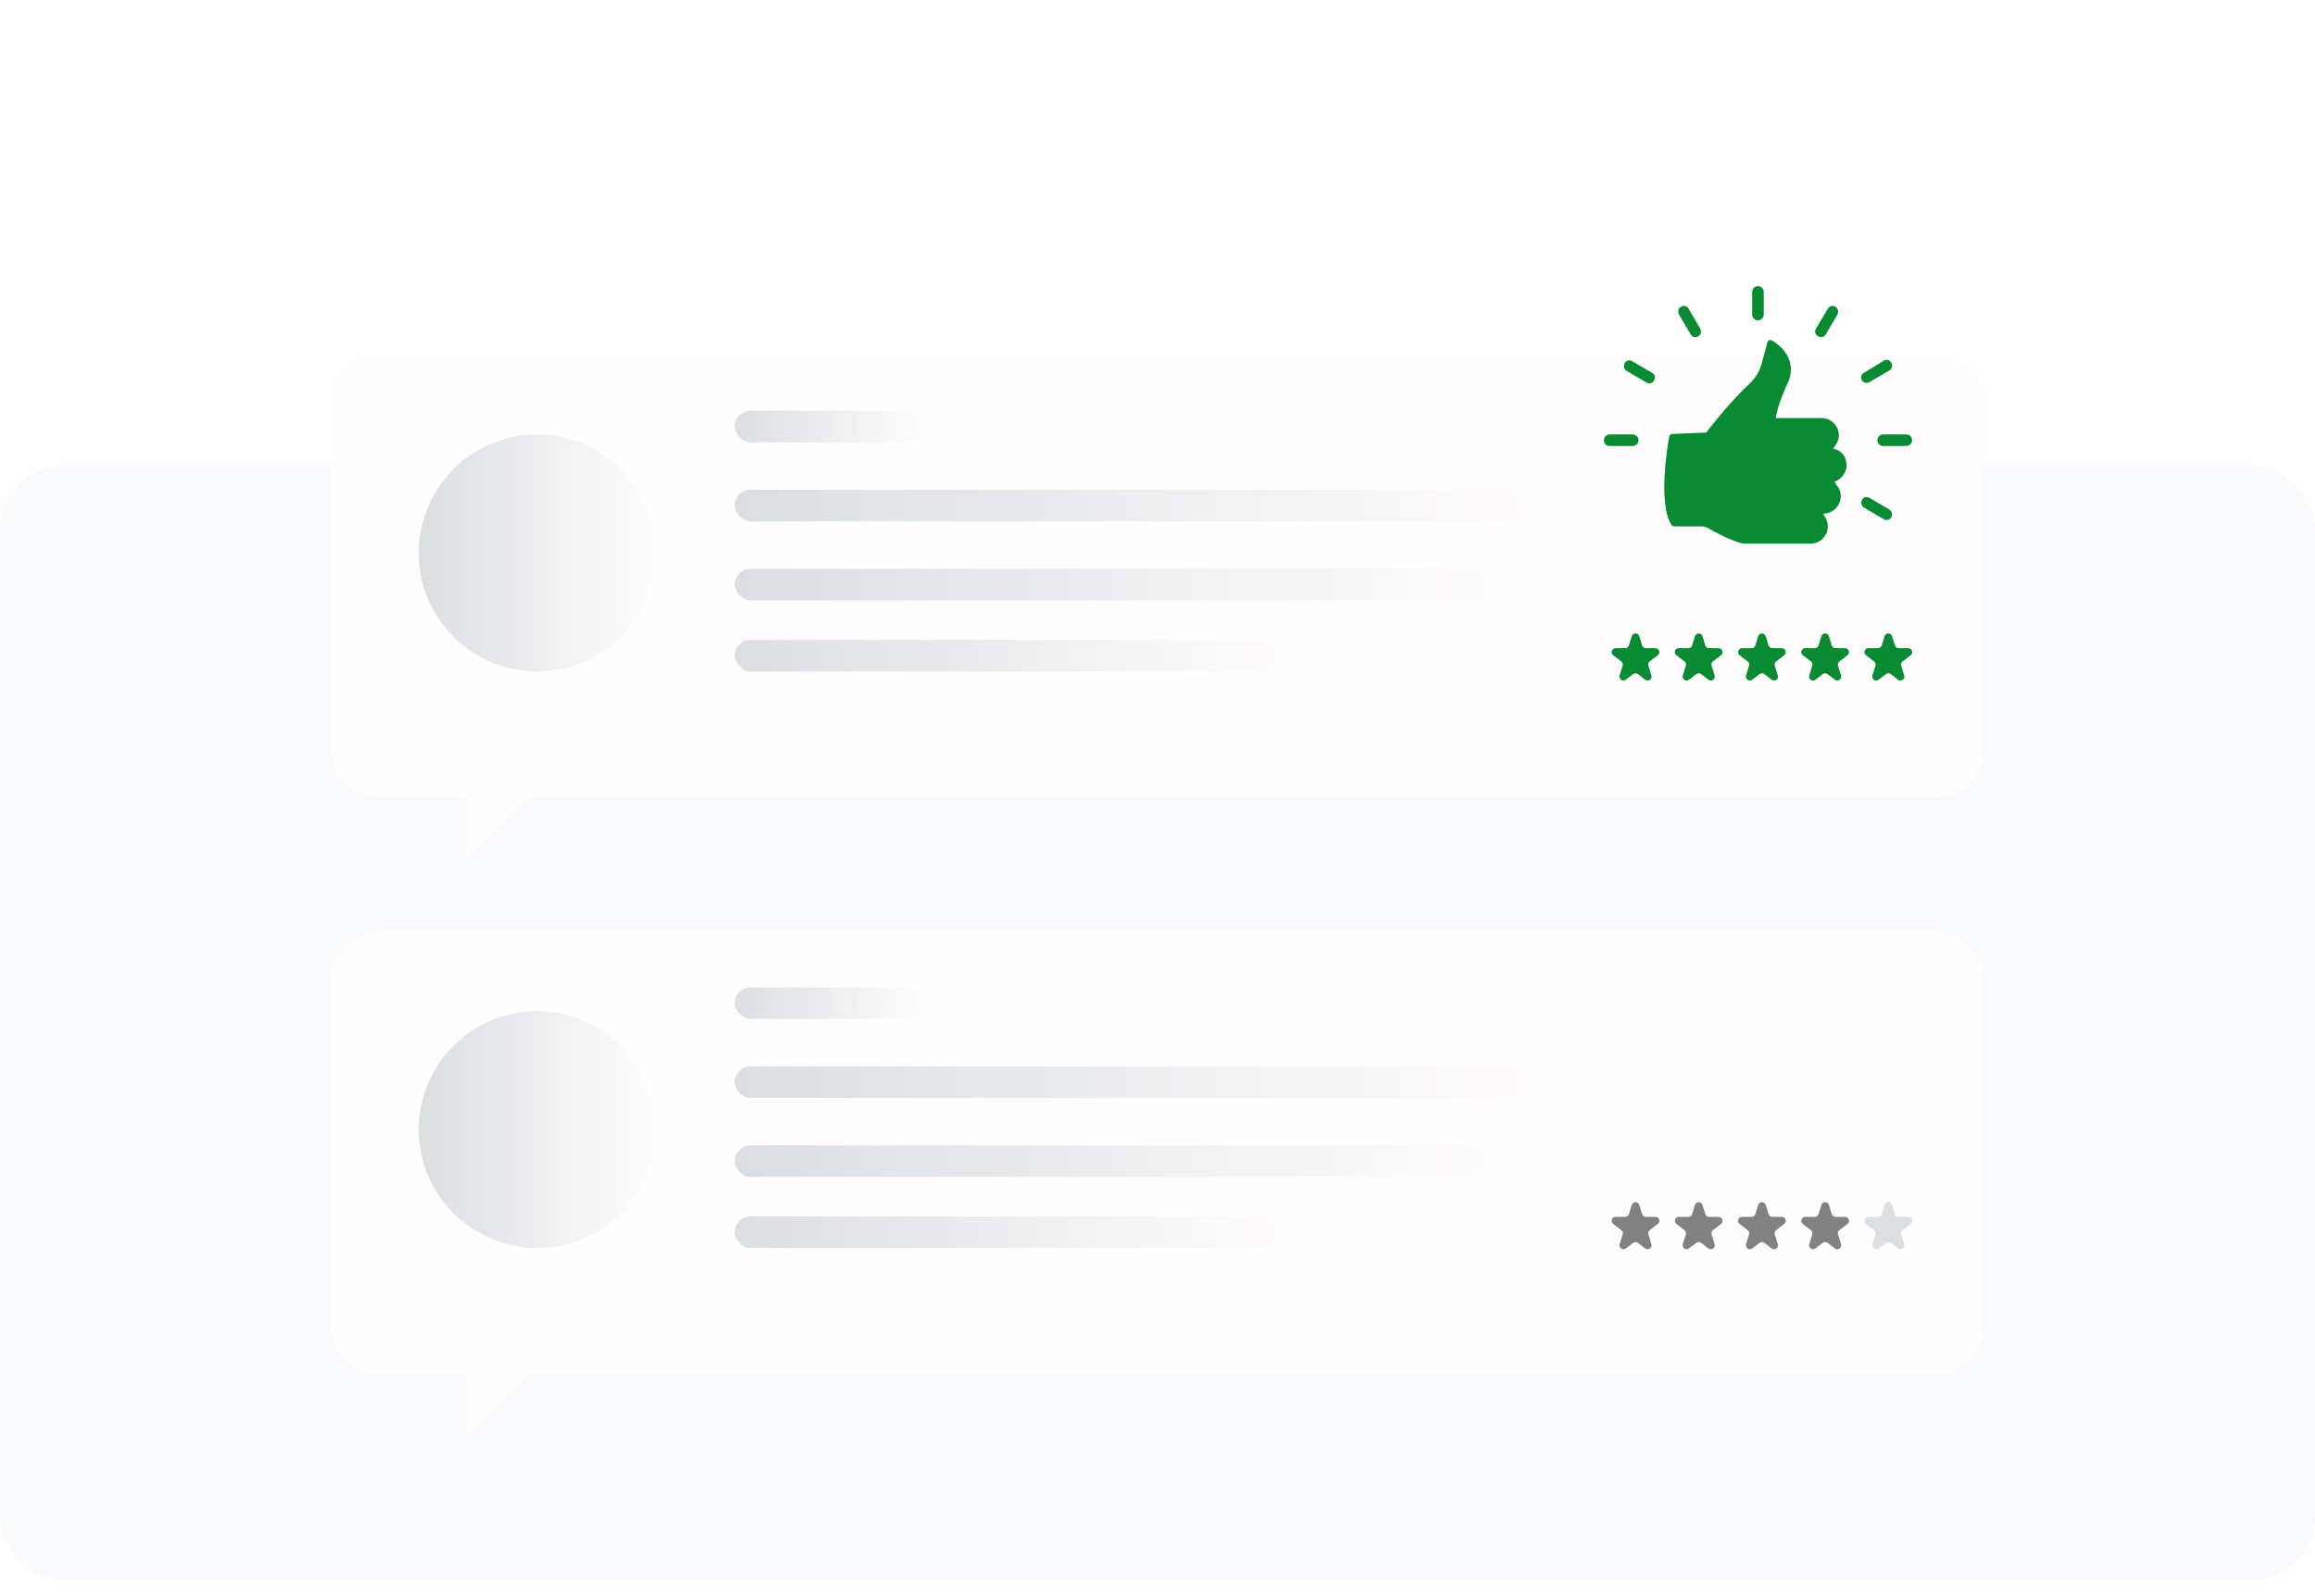 <svg width="293" height="202" viewBox="0 -25 293 202" fill="none" xmlns="http://www.w3.org/2000/svg">
<rect y="34" width="293" height="141" rx="8" fill="#F9FAFB"/>
<g filter="url(#filter0_d_54_3171)">
<path fill-rule="evenodd" clip-rule="evenodd" d="M48 16C44.686 16 42 18.686 42 22V66C42 69.314 44.686 72 48 72H59V80L67 72H245C248.314 72 251 69.314 251 66V22C251 18.686 248.314 16 245 16H48Z" fill="#FFFDFD"/>
</g>
<g filter="url(#filter1_d_54_3171)">
<path fill-rule="evenodd" clip-rule="evenodd" d="M48 89C44.686 89 42 91.686 42 95V139C42 142.314 44.686 145 48 145H59V153L67 145H245C248.314 145 251 142.314 251 139V95C251 91.686 248.314 89 245 89H48Z" fill="#FFFDFD"/>
</g>
<rect x="93" y="37" width="102" height="4" rx="2" fill="url(#paint0_linear_54_3171)"/>
<rect x="93" y="110" width="102" height="4" rx="2" fill="url(#paint1_linear_54_3171)"/>
<rect x="93" y="27" width="24" height="4" rx="2" fill="url(#paint2_linear_54_3171)"/>
<rect x="93" y="100" width="24" height="4" rx="2" fill="url(#paint3_linear_54_3171)"/>
<rect x="93" y="47" width="97" height="4" rx="2" fill="url(#paint4_linear_54_3171)"/>
<rect x="93" y="120" width="97" height="4" rx="2" fill="url(#paint5_linear_54_3171)"/>
<rect x="93" y="56" width="70" height="4" rx="2" fill="url(#paint6_linear_54_3171)"/>
<rect x="93" y="129" width="70" height="4" rx="2" fill="url(#paint7_linear_54_3171)"/>
<path d="M206.522 55.546C206.667 55.076 207.333 55.076 207.478 55.546L207.835 56.703C207.9 56.913 208.094 57.056 208.313 57.056H209.522C210 57.056 210.205 57.663 209.825 57.953L208.805 58.733C208.639 58.86 208.569 59.077 208.631 59.278L209.01 60.505C209.154 60.971 208.616 61.346 208.229 61.05L207.304 60.343C207.124 60.206 206.876 60.206 206.696 60.343L205.771 61.05C205.384 61.346 204.846 60.971 204.99 60.505L205.369 59.278C205.431 59.077 205.361 58.86 205.195 58.733L204.175 57.953C203.795 57.663 204 57.056 204.478 57.056H205.687C205.906 57.056 206.1 56.913 206.165 56.703L206.522 55.546Z" fill="#088B33"/>
<path d="M214.522 55.546C214.667 55.076 215.333 55.076 215.478 55.546L215.835 56.703C215.9 56.913 216.094 57.056 216.313 57.056H217.522C218 57.056 218.205 57.663 217.825 57.953L216.805 58.733C216.639 58.86 216.569 59.077 216.631 59.278L217.01 60.505C217.154 60.971 216.616 61.346 216.229 61.05L215.304 60.343C215.124 60.206 214.876 60.206 214.696 60.343L213.771 61.05C213.384 61.346 212.846 60.971 212.99 60.505L213.369 59.278C213.431 59.077 213.361 58.86 213.195 58.733L212.175 57.953C211.795 57.663 212 57.056 212.478 57.056H213.687C213.906 57.056 214.1 56.913 214.165 56.703L214.522 55.546Z" fill="#088B33"/>
<path d="M222.522 55.546C222.667 55.076 223.333 55.076 223.478 55.546L223.835 56.703C223.9 56.913 224.094 57.056 224.313 57.056H225.522C226 57.056 226.205 57.663 225.825 57.953L224.805 58.733C224.639 58.86 224.569 59.077 224.631 59.278L225.01 60.505C225.154 60.971 224.616 61.346 224.229 61.05L223.304 60.343C223.124 60.206 222.876 60.206 222.696 60.343L221.771 61.05C221.384 61.346 220.846 60.971 220.99 60.505L221.369 59.278C221.431 59.077 221.361 58.86 221.195 58.733L220.175 57.953C219.795 57.663 220 57.056 220.478 57.056H221.687C221.906 57.056 222.1 56.913 222.165 56.703L222.522 55.546Z" fill="#088B33"/>
<path d="M230.522 55.546C230.667 55.076 231.333 55.076 231.478 55.546L231.835 56.703C231.9 56.913 232.094 57.056 232.313 57.056H233.522C234 57.056 234.205 57.663 233.825 57.953L232.805 58.733C232.639 58.86 232.569 59.077 232.631 59.278L233.01 60.505C233.154 60.971 232.616 61.346 232.229 61.05L231.304 60.343C231.124 60.206 230.876 60.206 230.696 60.343L229.771 61.05C229.384 61.346 228.846 60.971 228.99 60.505L229.369 59.278C229.431 59.077 229.361 58.86 229.195 58.733L228.175 57.953C227.795 57.663 228 57.056 228.478 57.056H229.687C229.906 57.056 230.1 56.913 230.165 56.703L230.522 55.546Z" fill="#088B33"/>
<path d="M238.522 55.546C238.667 55.076 239.333 55.076 239.478 55.546L239.835 56.703C239.9 56.913 240.094 57.056 240.313 57.056H241.522C242 57.056 242.205 57.663 241.825 57.953L240.805 58.733C240.639 58.86 240.569 59.077 240.631 59.278L241.01 60.505C241.154 60.971 240.616 61.346 240.229 61.05L239.304 60.343C239.124 60.206 238.876 60.206 238.696 60.343L237.771 61.05C237.384 61.346 236.846 60.971 236.99 60.505L237.369 59.278C237.431 59.077 237.361 58.86 237.195 58.733L236.175 57.953C235.795 57.663 236 57.056 236.478 57.056H237.687C237.906 57.056 238.1 56.913 238.165 56.703L238.522 55.546Z" fill="#088B33"/>
<path d="M206.522 127.546C206.667 127.076 207.333 127.076 207.478 127.546L207.835 128.703C207.9 128.913 208.094 129.056 208.313 129.056H209.522C210 129.056 210.205 129.663 209.825 129.953L208.805 130.733C208.639 130.86 208.569 131.077 208.631 131.277L209.01 132.505C209.154 132.971 208.616 133.346 208.229 133.05L207.304 132.343C207.124 132.206 206.876 132.206 206.696 132.343L205.771 133.05C205.384 133.346 204.846 132.971 204.99 132.505L205.369 131.277C205.431 131.077 205.361 130.86 205.195 130.733L204.175 129.953C203.795 129.663 204 129.056 204.478 129.056H205.687C205.906 129.056 206.1 128.913 206.165 128.703L206.522 127.546Z" fill="#818181"/>
<path d="M214.522 127.546C214.667 127.076 215.333 127.076 215.478 127.546L215.835 128.703C215.9 128.913 216.094 129.056 216.313 129.056H217.522C218 129.056 218.205 129.663 217.825 129.953L216.805 130.733C216.639 130.86 216.569 131.077 216.631 131.277L217.01 132.505C217.154 132.971 216.616 133.346 216.229 133.05L215.304 132.343C215.124 132.206 214.876 132.206 214.696 132.343L213.771 133.05C213.384 133.346 212.846 132.971 212.99 132.505L213.369 131.277C213.431 131.077 213.361 130.86 213.195 130.733L212.175 129.953C211.795 129.663 212 129.056 212.478 129.056H213.687C213.906 129.056 214.1 128.913 214.165 128.703L214.522 127.546Z" fill="#818181"/>
<path d="M222.522 127.546C222.667 127.076 223.333 127.076 223.478 127.546L223.835 128.703C223.9 128.913 224.094 129.056 224.313 129.056H225.522C226 129.056 226.205 129.663 225.825 129.953L224.805 130.733C224.639 130.86 224.569 131.077 224.631 131.277L225.01 132.505C225.154 132.971 224.616 133.346 224.229 133.05L223.304 132.343C223.124 132.206 222.876 132.206 222.696 132.343L221.771 133.05C221.384 133.346 220.846 132.971 220.99 132.505L221.369 131.277C221.431 131.077 221.361 130.86 221.195 130.733L220.175 129.953C219.795 129.663 220 129.056 220.478 129.056H221.687C221.906 129.056 222.1 128.913 222.165 128.703L222.522 127.546Z" fill="#818181"/>
<path d="M230.522 127.546C230.667 127.076 231.333 127.076 231.478 127.546L231.835 128.703C231.9 128.913 232.094 129.056 232.313 129.056H233.522C234 129.056 234.205 129.663 233.825 129.953L232.805 130.733C232.639 130.86 232.569 131.077 232.631 131.277L233.01 132.505C233.154 132.971 232.616 133.346 232.229 133.05L231.304 132.343C231.124 132.206 230.876 132.206 230.696 132.343L229.771 133.05C229.384 133.346 228.846 132.971 228.99 132.505L229.369 131.277C229.431 131.077 229.361 130.86 229.195 130.733L228.175 129.953C227.795 129.663 228 129.056 228.478 129.056H229.687C229.906 129.056 230.1 128.913 230.165 128.703L230.522 127.546Z" fill="#818181"/>
<path d="M238.522 127.546C238.667 127.076 239.333 127.076 239.478 127.546L239.835 128.703C239.9 128.913 240.094 129.056 240.313 129.056H241.522C242 129.056 242.205 129.663 241.825 129.953L240.805 130.733C240.639 130.86 240.569 131.077 240.631 131.277L241.01 132.505C241.154 132.971 240.616 133.346 240.229 133.05L239.304 132.343C239.124 132.206 238.876 132.206 238.696 132.343L237.771 133.05C237.384 133.346 236.846 132.971 236.99 132.505L237.369 131.277C237.431 131.077 237.361 130.86 237.195 130.733L236.175 129.953C235.795 129.663 236 129.056 236.478 129.056H237.687C237.906 129.056 238.1 128.913 238.165 128.703L238.522 127.546Z" fill="#DCDFE2"/>
<circle cx="68" cy="45" r="15" fill="url(#paint8_linear_54_3171)"/>
<circle cx="68" cy="118" r="15" fill="url(#paint9_linear_54_3171)"/>
<path d="M232.372 31.887L232.006 31.766L232.25 31.461C232.555 31.034 232.738 30.608 232.738 30.12C232.738 28.902 231.763 27.927 230.544 27.927H224.755L224.816 27.561C225.12 25.916 226.156 23.722 226.461 23.052V22.991C227.314 20.431 225.303 18.603 224.145 18.055C224.084 18.055 224.084 18.055 224.023 18.055C223.963 18.055 223.963 18.055 223.902 18.055C223.841 18.116 223.78 18.177 223.719 18.238L222.927 21.163C222.683 22.016 222.195 22.808 221.586 23.417C219.027 25.794 216.711 28.78 216.041 29.633L215.98 29.755L211.592 29.938C211.47 29.938 211.348 30.059 211.288 30.181C211.105 31.034 209.764 38.834 211.592 41.516C211.653 41.577 211.714 41.638 211.836 41.638H215.248C215.614 41.638 215.919 41.698 216.223 41.881C216.955 42.308 218.844 43.344 220.367 43.77C220.611 43.831 220.794 43.831 221.038 43.831H229.142C230.361 43.831 231.336 42.856 231.336 41.638C231.336 41.211 231.214 40.784 230.97 40.419L230.727 40.053L231.153 39.992C232.189 39.809 232.981 38.895 232.981 37.798C232.981 37.311 232.798 36.763 232.433 36.397L232.189 36.031L232.494 35.848C233.225 35.483 233.713 34.691 233.713 33.898C233.713 32.984 233.225 32.192 232.372 31.887Z" fill="#088B33"/>
<path d="M222.5 15.556C222.866 15.556 223.231 15.252 223.231 14.825V11.961C223.231 11.595 222.927 11.23 222.5 11.23C222.073 11.23 221.769 11.534 221.769 11.961V14.886C221.769 15.252 222.134 15.556 222.5 15.556Z" fill="#088B33"/>
<path d="M213.969 17.324C214.091 17.567 214.334 17.689 214.578 17.689C214.7 17.689 214.822 17.628 214.944 17.567C215.309 17.384 215.37 16.958 215.187 16.592L213.725 14.094C213.603 13.85 213.359 13.728 213.116 13.728C212.994 13.728 212.872 13.789 212.75 13.85C212.384 14.033 212.323 14.46 212.506 14.825L213.969 17.324Z" fill="#088B33"/>
<path d="M209.094 22.198L206.595 20.736C206.473 20.675 206.352 20.614 206.23 20.614C205.986 20.614 205.742 20.736 205.62 20.98C205.438 21.345 205.559 21.772 205.864 21.955L208.363 23.417C208.484 23.478 208.606 23.539 208.728 23.539C208.972 23.539 209.216 23.417 209.338 23.173C209.581 22.808 209.459 22.381 209.094 22.198Z" fill="#088B33"/>
<path d="M206.595 29.998H203.731C203.366 29.998 203 30.303 203 30.73C203 31.156 203.305 31.461 203.731 31.461H206.656C207.022 31.461 207.387 31.156 207.387 30.73C207.387 30.303 207.022 29.998 206.595 29.998Z" fill="#088B33"/>
<path d="M239.136 39.505L236.637 38.042C236.515 37.981 236.393 37.92 236.271 37.92C236.028 37.92 235.784 38.042 235.662 38.286C235.479 38.652 235.601 39.078 235.906 39.261L238.404 40.724C238.526 40.785 238.648 40.845 238.77 40.845C239.014 40.845 239.257 40.724 239.379 40.48C239.562 40.114 239.44 39.688 239.136 39.505Z" fill="#088B33"/>
<path d="M241.269 29.998H238.344C237.978 29.998 237.613 30.303 237.613 30.73C237.613 31.156 237.917 31.461 238.344 31.461H241.269C241.634 31.461 242 31.156 242 30.73C242 30.303 241.695 29.998 241.269 29.998Z" fill="#088B33"/>
<path d="M236.272 23.478C236.394 23.478 236.516 23.417 236.637 23.356L239.136 21.894C239.502 21.711 239.562 21.285 239.38 20.919C239.258 20.675 239.014 20.553 238.77 20.553C238.648 20.553 238.527 20.614 238.405 20.675L235.906 22.198C235.541 22.381 235.48 22.808 235.662 23.174C235.784 23.356 236.028 23.478 236.272 23.478Z" fill="#088B33"/>
<path d="M230.117 17.567C230.239 17.628 230.361 17.689 230.483 17.689C230.727 17.689 230.97 17.567 231.092 17.324L232.555 14.825C232.738 14.46 232.616 14.033 232.311 13.85C232.189 13.789 232.067 13.728 231.945 13.728C231.702 13.728 231.458 13.85 231.336 14.094L229.813 16.653C229.63 16.958 229.752 17.384 230.117 17.567Z" fill="#088B33"/>
<defs>
<filter id="filter0_d_54_3171" x="22" y="0" width="249" height="104" filterUnits="userSpaceOnUse" color-interpolation-filters="sRGB">
<feFlood flood-opacity="0" result="BackgroundImageFix"/>
<feColorMatrix in="SourceAlpha" type="matrix" values="0 0 0 0 0 0 0 0 0 0 0 0 0 0 0 0 0 0 127 0" result="hardAlpha"/>
<feOffset dy="4"/>
<feGaussianBlur stdDeviation="10"/>
<feComposite in2="hardAlpha" operator="out"/>
<feColorMatrix type="matrix" values="0 0 0 0 0.016 0 0 0 0 0.067 0 0 0 0 0.118 0 0 0 0.05 0"/>
<feBlend mode="normal" in2="BackgroundImageFix" result="effect1_dropShadow_54_3171"/>
<feBlend mode="normal" in="SourceGraphic" in2="effect1_dropShadow_54_3171" result="shape"/>
</filter>
<filter id="filter1_d_54_3171" x="22" y="73" width="249" height="104" filterUnits="userSpaceOnUse" color-interpolation-filters="sRGB">
<feFlood flood-opacity="0" result="BackgroundImageFix"/>
<feColorMatrix in="SourceAlpha" type="matrix" values="0 0 0 0 0 0 0 0 0 0 0 0 0 0 0 0 0 0 127 0" result="hardAlpha"/>
<feOffset dy="4"/>
<feGaussianBlur stdDeviation="10"/>
<feComposite in2="hardAlpha" operator="out"/>
<feColorMatrix type="matrix" values="0 0 0 0 0.016 0 0 0 0 0.067 0 0 0 0 0.118 0 0 0 0.05 0"/>
<feBlend mode="normal" in2="BackgroundImageFix" result="effect1_dropShadow_54_3171"/>
<feBlend mode="normal" in="SourceGraphic" in2="effect1_dropShadow_54_3171" result="shape"/>
</filter>
<linearGradient id="paint0_linear_54_3171" x1="93" y1="41" x2="195" y2="41" gradientUnits="userSpaceOnUse">
<stop stop-color="#DBDEE1"/>
<stop offset="1" stop-color="#DBDEE1" stop-opacity="0"/>
</linearGradient>
<linearGradient id="paint1_linear_54_3171" x1="93" y1="114" x2="195" y2="114" gradientUnits="userSpaceOnUse">
<stop stop-color="#DBDEE1"/>
<stop offset="1" stop-color="#DBDEE1" stop-opacity="0"/>
</linearGradient>
<linearGradient id="paint2_linear_54_3171" x1="93" y1="31" x2="117" y2="31" gradientUnits="userSpaceOnUse">
<stop stop-color="#DBDEE1"/>
<stop offset="1" stop-color="#DBDEE1" stop-opacity="0"/>
</linearGradient>
<linearGradient id="paint3_linear_54_3171" x1="93" y1="104" x2="117" y2="104" gradientUnits="userSpaceOnUse">
<stop stop-color="#DBDEE1"/>
<stop offset="1" stop-color="#DBDEE1" stop-opacity="0"/>
</linearGradient>
<linearGradient id="paint4_linear_54_3171" x1="93" y1="51" x2="190" y2="51" gradientUnits="userSpaceOnUse">
<stop stop-color="#DBDEE1"/>
<stop offset="1" stop-color="#DBDEE1" stop-opacity="0"/>
</linearGradient>
<linearGradient id="paint5_linear_54_3171" x1="93" y1="124" x2="190" y2="124" gradientUnits="userSpaceOnUse">
<stop stop-color="#DBDEE1"/>
<stop offset="1" stop-color="#DBDEE1" stop-opacity="0"/>
</linearGradient>
<linearGradient id="paint6_linear_54_3171" x1="93" y1="60" x2="163" y2="60" gradientUnits="userSpaceOnUse">
<stop stop-color="#DBDEE1"/>
<stop offset="1" stop-color="#DBDEE1" stop-opacity="0"/>
</linearGradient>
<linearGradient id="paint7_linear_54_3171" x1="93" y1="133" x2="163" y2="133" gradientUnits="userSpaceOnUse">
<stop stop-color="#DBDEE1"/>
<stop offset="1" stop-color="#DBDEE1" stop-opacity="0"/>
</linearGradient>
<linearGradient id="paint8_linear_54_3171" x1="53" y1="60" x2="83" y2="60" gradientUnits="userSpaceOnUse">
<stop stop-color="#DBDEE1"/>
<stop offset="1" stop-color="#DBDEE1" stop-opacity="0"/>
</linearGradient>
<linearGradient id="paint9_linear_54_3171" x1="53" y1="133" x2="83" y2="133" gradientUnits="userSpaceOnUse">
<stop stop-color="#DBDEE1"/>
<stop offset="1" stop-color="#DBDEE1" stop-opacity="0"/>
</linearGradient>
</defs>
</svg>
